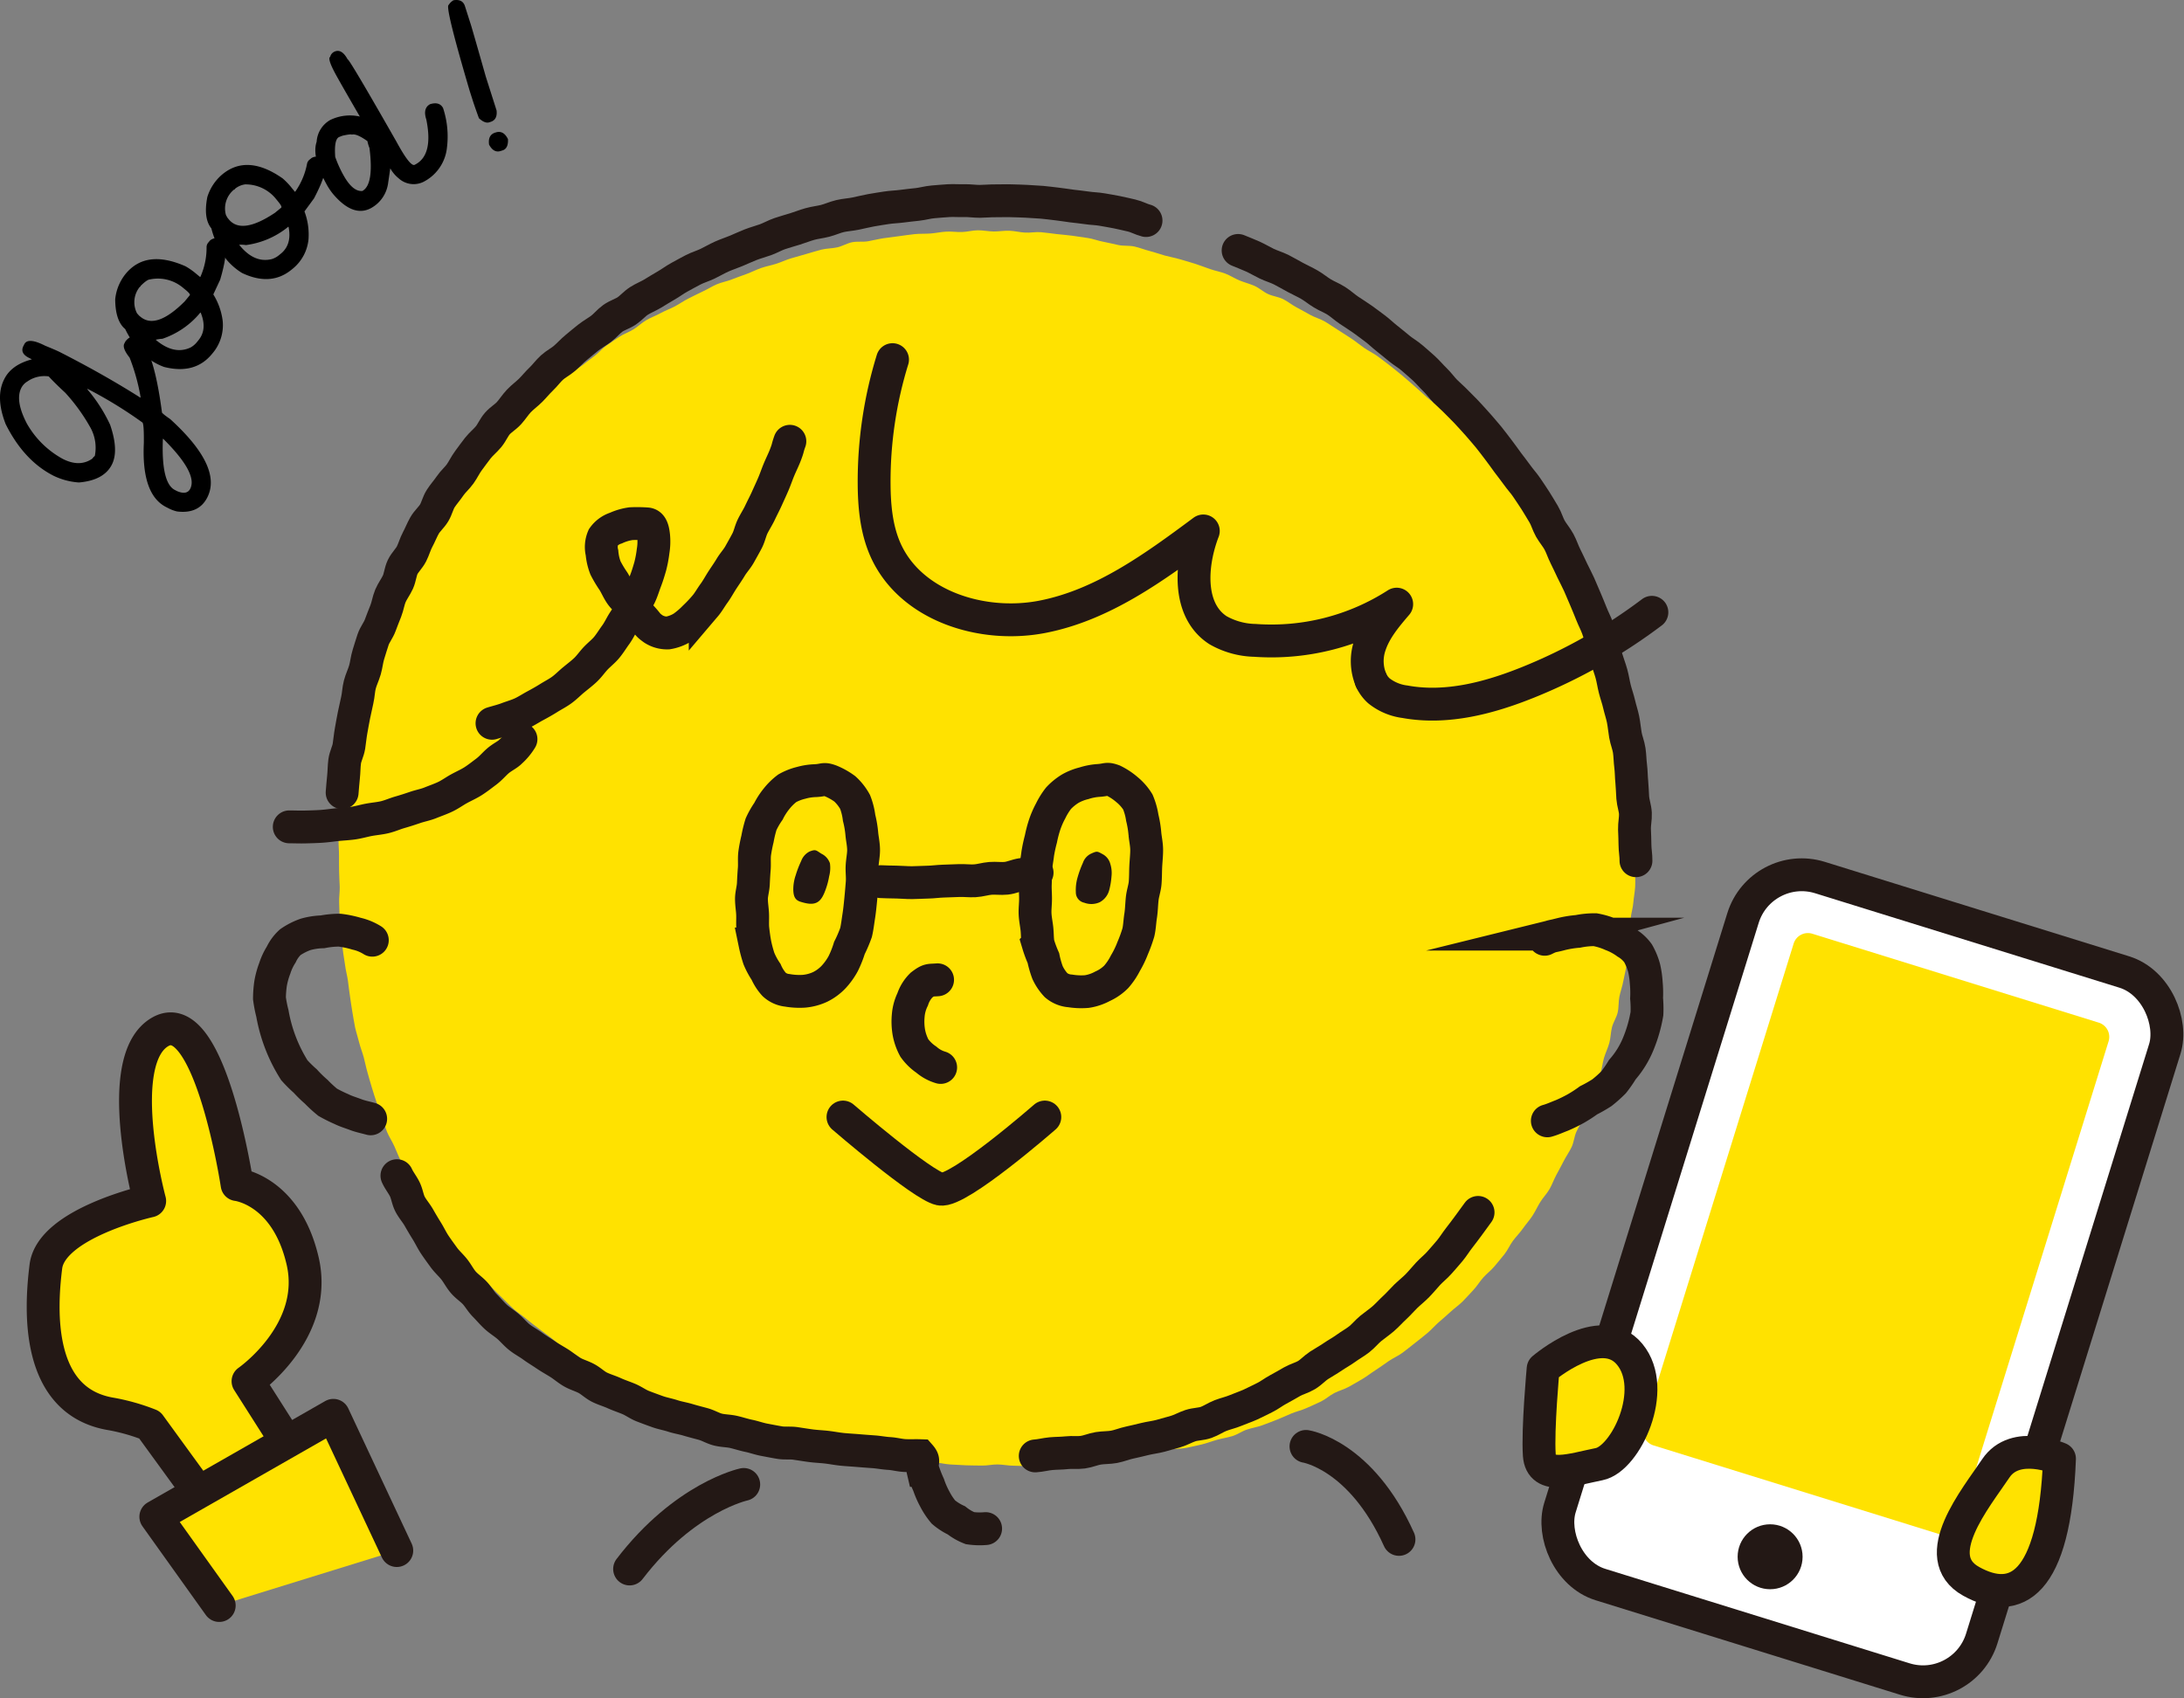 <svg xmlns="http://www.w3.org/2000/svg" width="456.992" height="355.403" viewBox="0 0 456.992 355.403"><rect x="0" y="0" width="456.992" height="355.403" fill="#808080" stroke="none"/><path d="M342.146,185.632c-.067,1.1-.294,2.2-.382,3.293s-.445,2.177-.554,3.272-.19,2.2-.32,3.291-.154,2.206-.307,3.3-.073,2.225-.248,3.311-.471,2.165-.668,3.247-.59,2.137-.811,3.215-.112,2.238-.357,3.311-.929,2.051-1.2,3.118-.263,2.215-.555,3.277-.8,2.07-1.112,3.124-.409,2.189-.751,3.235-.884,2.034-1.252,3.072-.659,2.112-1.053,3.14-.783,2.068-1.2,3.086-1.085,1.937-1.53,2.944-.52,2.193-.992,3.188-1.134,1.908-1.633,2.89-1.03,1.955-1.555,2.924-.886,2.038-1.438,2.992-1.353,1.767-1.931,2.7-1.036,1.96-1.641,2.881-1.356,1.749-1.988,2.652-1.425,1.689-2.084,2.574-1.092,1.94-1.777,2.805-1.4,1.712-2.106,2.557-1.61,1.521-2.346,2.344-1.3,1.8-2.063,2.6-1.479,1.643-2.265,2.42-1.71,1.4-2.519,2.157-1.649,1.46-2.481,2.188-1.549,1.583-2.4,2.285-1.711,1.394-2.586,2.07-1.717,1.389-2.612,2.039-1.93,1.089-2.844,1.711-1.792,1.282-2.725,1.876-1.8,1.287-2.747,1.854-1.905,1.112-2.872,1.651-2.066.806-3.049,1.317-1.813,1.294-2.81,1.778-2.006.915-3.016,1.371-2.1.689-3.124,1.117-2.007.9-3.041,1.3-2.048.807-3.092,1.18-2.138.543-3.192.89-1.979,1.045-3.041,1.365-2.154.486-3.225.78-2.095.7-3.172.966-2.153.473-3.236.716-2.221.124-3.309.342-2.163.37-3.256.564-2.138.52-3.235.691-2.143.546-3.243.694-2.177.338-3.28.464-2.215-.015-3.32.088-2.169.5-3.276.578-2.22-.214-3.329-.152-2.192.168-3.3.21c-1.095.041-2.192.32-3.3.343s-2.2-.088-3.315-.085-2.2-.247-3.31-.263-2.206.267-3.316.234-2.207,0-3.318-.055c-1.1-.049-2.2-.109-3.313-.176s-2.181-.36-3.267-.44c-1.1-.082-2.2-.062-3.286-.157-1.1-.1-2.162-.5-3.244-.6-1.1-.112-2.187-.214-3.267-.339-1.1-.127-2.183-.25-3.262-.392-1.094-.143-2.174-.31-3.25-.468-1.092-.161-2.178-.292-3.251-.467-1.089-.178-2.192-.222-3.262-.415-1.086-.2-2.138-.519-3.205-.731s-2.171-.348-3.234-.578c-1.078-.235-2.205-.224-3.263-.474-1.074-.254-2.152-.475-3.2-.745-1.069-.275-2.1-.677-3.145-.968-1.064-.3-2.061-.789-3.1-1.1-1.057-.318-2.138-.529-3.172-.864-1.05-.34-2.126-.584-3.153-.942s-2.021-.885-3.039-1.266c-1.034-.388-2-.931-3-1.337-1.025-.411-2.022-.856-3.021-1.286-1.014-.436-2.033-.833-3.021-1.288s-2.013-.881-2.989-1.362-2-.917-2.963-1.424-2.039-.859-2.987-1.392-1.934-1.061-2.867-1.621-1.641-1.526-2.557-2.113-1.978-.989-2.877-1.6-1.677-1.43-2.558-2.071-1.765-1.3-2.625-1.966-1.746-1.325-2.585-2.021-1.778-1.3-2.594-2.019-1.568-1.536-2.361-2.285-1.556-1.542-2.324-2.317-1.6-1.5-2.346-2.3-1.6-1.517-2.313-2.342-1.3-1.777-1.984-2.625-1.557-1.568-2.218-2.439-1.095-1.918-1.727-2.81-1.318-1.752-1.921-2.665-1.3-1.774-1.871-2.706-.88-2.024-1.424-2.975-1-1.943-1.512-2.91-1.269-1.807-1.753-2.789-.865-2.013-1.319-3.01-1.072-1.922-1.5-2.932-.649-2.1-1.045-3.122-.786-2.041-1.152-3.074-.666-2.083-1-3.126-.6-2.1-.91-3.154-.509-2.124-.792-3.184-.711-2.072-.968-3.139-.62-2.1-.851-3.174-.364-2.157-.569-3.236-.312-2.163-.492-3.246-.273-2.166-.429-3.253-.459-2.142-.592-3.231-.37-2.16-.48-3.252-.24-2.176-.328-3.271-.247-2.178-.314-3.274-.074-2.189-.12-3.286.146-2.193.121-3.291-.123-2.185-.129-3.283-.031-2.188-.018-3.286-.126-2.192-.094-3.29.494-2.171.543-3.268-.031-2.191.035-3.287.192-2.194.287-3.287-.109-2.227.015-3.317.291-2.189.444-3.276.5-2.155.679-3.238.419-2.162.629-3.24.463-2.152.7-3.224.662-2.1.931-3.168.176-2.231.473-3.289.741-2.08,1.066-3.129.49-2.16.843-3.2.887-2.026,1.268-3.056.752-2.072,1.16-3.092,1.107-1.922,1.543-2.931.778-2.059,1.24-3.057.68-2.116,1.169-3.1,1.323-1.8,1.837-2.767.747-2.1,1.287-3.057,1.36-1.755,1.925-2.7,1-1.968,1.588-2.9,1.048-1.947,1.661-2.86,1.453-1.672,2.09-2.569,1.124-1.9,1.784-2.784,1.251-1.819,1.934-2.682,1.56-1.57,2.264-2.416,1.431-1.671,2.156-2.5,1.4-1.7,2.145-2.51,1.367-1.739,2.134-2.529,1.769-1.346,2.555-2.116,1.55-1.56,2.355-2.311,1.455-1.672,2.279-2.4,1.836-1.242,2.678-1.952,1.559-1.568,2.418-2.257,1.921-1.113,2.8-1.78,1.727-1.358,2.618-2,1.59-1.562,2.5-2.186,1.813-1.254,2.736-1.856,2-.962,2.933-1.541,1.741-1.377,2.691-1.933,2.007-.926,2.97-1.459,2.01-.9,2.986-1.412,1.871-1.169,2.859-1.655,1.962-1,2.962-1.46,1.935-1.067,2.946-1.505,2.13-.613,3.151-1.027,2.066-.75,3.1-1.139,2.015-.89,3.055-1.255,2.133-.553,3.181-.892,2.046-.822,3.1-1.137,2.11-.62,3.173-.91,2.106-.645,3.176-.909,2.2-.232,3.278-.471,2.065-.865,3.147-1.079,2.234-.011,3.32-.2,2.148-.471,3.238-.634,2.177-.3,3.271-.435,2.175-.316,3.273-.427,2.2-.043,3.3-.128,2.179-.331,3.28-.39,2.2.115,3.3.081,2.191-.352,3.294-.361,2.2.229,3.3.245,2.2-.192,3.307-.151,2.184.323,3.286.389,2.222-.178,3.316-.087,2.19.274,3.281.391,2.2.21,3.285.351,2.184.311,3.269.477,2.135.591,3.216.783,2.146.485,3.222.7,2.241.056,3.312.3,2.107.669,3.172.936,2.1.657,3.163.949,2.155.474,3.207.79,2.12.6,3.164.945,2.078.734,3.114,1.1,2.147.553,3.174.943,1.967,1.023,2.984,1.438,2.1.687,3.11,1.126,1.851,1.252,2.848,1.714,2.165.576,3.15,1.063,1.851,1.22,2.825,1.73,1.929,1.056,2.89,1.589,2.073.812,3.021,1.368,1.848,1.206,2.783,1.785,1.855,1.19,2.775,1.791,1.764,1.322,2.67,1.945,1.917,1.1,2.808,1.748,1.759,1.328,2.633,1.994,1.71,1.391,2.568,2.078,1.656,1.451,2.5,2.159,1.626,1.481,2.45,2.209,1.745,1.352,2.55,2.1,1.724,1.387,2.511,2.154,1.513,1.606,2.281,2.393,1.535,1.582,2.283,2.388,1.281,1.809,2.009,2.633,1.633,1.5,2.341,2.339,1.428,1.679,2.115,2.538,1.283,1.793,1.948,2.669,1.4,1.706,2.04,2.6,1.276,1.8,1.9,2.7,1.186,1.857,1.783,2.781,1.224,1.833,1.8,2.772,1.094,1.913,1.643,2.866,1.063,1.928,1.586,2.9,1.021,1.95,1.519,2.931.826,2.044,1.3,3.038.954,1.979,1.4,2.984.984,1.97,1.4,2.987.916,2,1.31,3.032.875,2.026,1.241,3.065.626,2.114.965,3.161.7,2.089,1.013,3.145.3,2.2.58,3.264.8,2.065,1.053,3.136.565,2.13.79,3.208.312,2.182.509,3.266.5,2.148.666,3.237.413,2.167.551,3.261-.022,2.217.087,3.314.27,2.182.349,3.282.3,2.186.354,3.288.1,2.2.116,3.3-.354,2.2-.363,3.3.183,2.2.145,3.3S342.212,184.53,342.146,185.632Z" fill="#ffe200"/><path d="M83.056,246.046c.447,1,1.174,1.875,1.652,2.861s.6,2.157,1.112,3.128,1.271,1.81,1.815,2.763,1.1,1.895,1.682,2.828,1.042,1.941,1.653,2.853,1.263,1.8,1.909,2.688,1.492,1.619,2.172,2.483,1.176,1.869,1.889,2.707,1.677,1.438,2.424,2.247,1.279,1.8,2.057,2.585,1.476,1.631,2.285,2.381,1.765,1.313,2.6,2.031,1.531,1.586,2.4,2.272,1.848,1.189,2.739,1.841,1.825,1.2,2.74,1.823,1.86,1.141,2.8,1.727c.921.577,1.752,1.322,2.71,1.876.941.544,2.033.834,3.01,1.356.958.512,1.767,1.338,2.76,1.828.975.481,2.05.779,3.059,1.238.989.45,2.037.788,3.059,1.217,1,.42,1.907,1.112,2.942,1.512,1.013.392,2.047.774,3.092,1.146,1.023.364,2.121.548,3.176.893,1.032.337,2.127.5,3.19.821,1.039.311,2.1.576,3.168.869,1.046.286,2.018.9,3.093,1.167,1.053.263,2.185.243,3.266.489,1.058.24,2.1.6,3.187.819,1.064.22,2.107.61,3.2.813,1.068.2,2.147.417,3.241.6,1.073.179,2.212.008,3.309.172,1.076.16,2.157.338,3.257.483,1.077.142,2.175.178,3.276.305,1.08.125,2.157.342,3.26.453,1.082.108,2.178.161,3.283.255,1.085.093,2.178.172,3.285.251,1.085.077,2.17.3,3.276.361,1.088.063,2.175.38,3.283.43,1.089.049,2.058-.011,3.167.026,1.072,1.219.161,1.216.6,3.091a27.652,27.652,0,0,0,1.177,3.028,18.74,18.74,0,0,0,1.292,2.957,14.557,14.557,0,0,0,1.8,2.716,12.036,12.036,0,0,0,2.73,1.75,10.916,10.916,0,0,0,2.828,1.627,14.321,14.321,0,0,0,3.275.09" fill="none" stroke="#231815" stroke-linecap="round" stroke-miterlimit="10" stroke-width="6.875"/><path d="M309.281,253.733c-.638.9-1.292,1.793-1.954,2.681s-1.313,1.779-2,2.65-1.257,1.828-1.964,2.681-1.449,1.675-2.178,2.508-1.622,1.515-2.373,2.329-1.445,1.675-2.218,2.468-1.651,1.471-2.446,2.243-1.506,1.622-2.322,2.371-1.547,1.588-2.384,2.314-1.763,1.34-2.62,2.043-1.552,1.6-2.43,2.282-1.856,1.215-2.753,1.867-1.877,1.173-2.793,1.8-1.881,1.156-2.815,1.756-1.688,1.47-2.639,2.043-2.065.845-3.033,1.39-1.906,1.112-2.889,1.629-1.857,1.223-2.856,1.711-1.975,1-2.987,1.457-2.063.8-3.087,1.231-2.114.658-3.15,1.06-1.962,1.059-3.009,1.432-2.217.332-3.275.677-2.022.921-3.089,1.236-2.12.615-3.2.9-2.173.4-3.256.664-2.14.525-3.229.756-2.115.675-3.21.879-2.215.141-3.314.318-2.136.657-3.241.807c-1.089.149-2.226-.017-3.333.108s-2.205.1-3.316.2-2.182.4-3.3.471" fill="none" stroke="#231815" stroke-linecap="round" stroke-miterlimit="10" stroke-width="6.875"/><path d="M259.067,52.413c1.017.427,2.049.815,3.052,1.265s1.95,1.031,2.942,1.506,2.075.773,3.055,1.272,1.933,1.062,2.9,1.584,1.981.975,2.936,1.521,1.808,1.274,2.749,1.843,1.994.967,2.921,1.559,1.746,1.358,2.658,1.972,1.854,1.192,2.751,1.829,1.776,1.305,2.657,1.963,1.672,1.437,2.537,2.117,1.712,1.381,2.56,2.082,1.832,1.244,2.663,1.965,1.672,1.437,2.485,2.178,1.516,1.605,2.311,2.365,1.426,1.686,2.2,2.466,1.625,1.484,2.383,2.282,1.571,1.543,2.309,2.36,1.5,1.611,2.219,2.445S310.8,90.649,311.5,91.5s1.341,1.746,2.018,2.614,1.3,1.778,1.952,2.662,1.351,1.739,1.985,2.638,1.4,1.711,2.013,2.625,1.24,1.824,1.83,2.753,1.147,1.884,1.714,2.827.845,2.056,1.389,3.013,1.294,1.8,1.815,2.768.849,2.039,1.347,3.021.951,1.981,1.424,2.976,1.005,1.957,1.453,2.963.879,2.015,1.3,3.032.857,2.025,1.256,3.052.931,2,1.305,3.038.706,2.086,1.054,3.131.485,2.154.808,3.208.716,2.08,1.013,3.141.444,2.155.715,3.223.654,2.1.9,3.177.611,2.119.829,3.2.3,2.183.489,3.268.64,2.127.8,3.217.161,2.2.3,3.3.125,2.2.236,3.3.119,2.194.2,3.294.5,2.172.554,3.274-.222,2.21-.19,3.312.1,2.2.1,3.3.231,2.2.209,3.306" fill="none" stroke="#231815" stroke-linecap="round" stroke-miterlimit="10" stroke-width="6.875"/><path d="M71.59,165.883c.094-1.091.169-2.18.288-3.263s.1-2.192.243-3.271.721-2.1.892-3.178.258-2.169.455-3.24.371-2.151.593-3.217.446-2.137.694-3.2.264-2.186.538-3.241.78-2.053,1.079-3.1.393-2.165.718-3.205.635-2.095.985-3.128,1.1-1.928,1.476-2.952.782-2.034,1.182-3.048.541-2.137.965-3.141,1.121-1.892,1.57-2.885.517-2.169.99-3.152,1.348-1.769,1.845-2.74.772-2.059,1.292-3.018.908-2,1.451-2.944,1.439-1.687,2-2.619.786-2.085,1.374-3,1.337-1.739,1.947-2.643,1.482-1.627,2.114-2.516,1.093-1.9,1.746-2.776,1.284-1.767,1.958-2.624,1.554-1.549,2.248-2.391,1.113-1.917,1.828-2.742,1.722-1.389,2.456-2.2,1.312-1.757,2.066-2.547,1.654-1.432,2.427-2.2,1.456-1.629,2.247-2.381,1.432-1.668,2.24-2.4,1.825-1.232,2.651-1.946,1.556-1.539,2.4-2.233,1.673-1.4,2.532-2.077,1.826-1.2,2.7-1.857,1.565-1.562,2.456-2.193,2-.941,2.91-1.551,1.63-1.494,2.55-2.082,1.96-.985,2.894-1.551,1.859-1.143,2.807-1.685,1.823-1.215,2.784-1.735,1.913-1.06,2.885-1.557,2.04-.8,3.024-1.277,1.928-1.033,2.924-1.482,2.043-.776,3.05-1.2,2-.886,3.011-1.286,2.081-.667,3.107-1.042,1.984-.938,3.019-1.288,2.09-.634,3.134-.959,2.061-.732,3.112-1.031,2.154-.4,3.212-.673,2.065-.747,3.129-.995,2.171-.3,3.241-.519,2.128-.491,3.2-.687,2.153-.356,3.233-.526,2.176-.19,3.26-.334,2.163-.258,3.251-.375,2.148-.441,3.238-.532,2.176-.19,3.267-.255,2.187.036,3.28,0,2.182.156,3.276.145,2.177-.128,3.271-.113,2.181-.05,3.275-.009,2.181.047,3.274.114c1.056.064,2.111.116,3.16.2s2.1.246,3.148.358,2.092.3,3.136.431,2.1.224,3.143.385,2.116.164,3.152.349,2.088.353,3.121.562,2.066.46,3.092.693,1.983.792,3,1.049" fill="none" stroke="#231815" stroke-linecap="round" stroke-miterlimit="10" stroke-width="6.875"/><path d="M173.771,163.412c-1.472-.529-1.248-.157-3.08-.038a12.175,12.175,0,0,0-3.057.46,11.341,11.341,0,0,0-2.919,1.146,12.449,12.449,0,0,0-2.238,2.2,14.33,14.33,0,0,0-1.68,2.606,16.944,16.944,0,0,0-1.553,2.724,25.676,25.676,0,0,0-.741,3.049,31.248,31.248,0,0,0-.595,3.084c-.122,1.073,0,2.142-.08,3.161-.088,1.08-.145,2.127-.191,3.145-.05,1.088-.394,2.134-.4,3.149,0,1.093.191,2.146.238,3.153.05,1.1-.053,2.171.055,3.167.119,1.105.267,2.164.451,3.137a27.593,27.593,0,0,0,.821,3.063A15.993,15.993,0,0,0,160.3,203.4a9.7,9.7,0,0,0,1.68,2.617,4.761,4.761,0,0,0,2.781,1.24,14.653,14.653,0,0,0,3.473.19,10.2,10.2,0,0,0,3.369-.9,9.929,9.929,0,0,0,2.813-2.067,13.655,13.655,0,0,0,2.033-2.837,21.8,21.8,0,0,0,1.285-3.244,28.052,28.052,0,0,0,1.39-3.248c.254-1.065.384-2.244.578-3.473.172-1.094.285-2.265.407-3.494.119-1.192.211-2.332.3-3.419.1-1.2-.079-2.354-.024-3.433.061-1.213.318-2.345.317-3.415,0-1.227-.275-2.35-.368-3.4a21.522,21.522,0,0,0-.568-3.348,14.173,14.173,0,0,0-.841-3.338,10.665,10.665,0,0,0-2.147-2.735A13.825,13.825,0,0,0,173.771,163.412Z" fill="none" stroke="#231815" stroke-miterlimit="10" stroke-width="6.875"/><path d="M232.957,163.364c-1.473-.528-1.267-.149-3.1-.03a12.614,12.614,0,0,0-3.028.583,11.207,11.207,0,0,0-2.894,1.142,11.887,11.887,0,0,0-2.436,1.987,14.9,14.9,0,0,0-1.659,2.667,18.447,18.447,0,0,0-1.245,2.858,24.808,24.808,0,0,0-.79,3.013,30.388,30.388,0,0,0-.661,3.063c-.122,1.073-.337,2.112-.42,3.131-.089,1.081-.042,2.142-.088,3.16-.049,1.088.051,2.143.048,3.158,0,1.093-.146,2.148-.1,3.155.05,1.1.279,2.139.386,3.135.119,1.105.073,2.179.257,3.152a24.805,24.805,0,0,0,1.1,2.968,20.174,20.174,0,0,0,.87,3.037,10.085,10.085,0,0,0,1.789,2.648,5.087,5.087,0,0,0,2.928,1.182,14.728,14.728,0,0,0,3.5.14,10.076,10.076,0,0,0,3.29-1.107,9.639,9.639,0,0,0,2.845-1.956,13.753,13.753,0,0,0,1.937-2.876A20.159,20.159,0,0,0,237,198.443a29.632,29.632,0,0,0,1.2-3.306c.253-1.066.282-2.253.475-3.483.173-1.093.194-2.262.317-3.491.119-1.192.535-2.3.624-3.388.1-1.2.073-2.347.127-3.426.062-1.214.193-2.355.192-3.425,0-1.228-.274-2.356-.367-3.411a21.831,21.831,0,0,0-.549-3.363,13.937,13.937,0,0,0-.931-3.315,10.46,10.46,0,0,0-2.277-2.59A13.114,13.114,0,0,0,232.957,163.364Z" fill="none" stroke="#231815" stroke-miterlimit="10" stroke-width="6.875"/><path d="M171.889,178.669c-1.156-.716-1.164-.983-2.5-.461a3.627,3.627,0,0,0-1.739,1.968,21.9,21.9,0,0,0-1.157,3,9.22,9.22,0,0,0-.5,3.116c.048,1.216.335,2.061,1.476,2.418,1.429.446,2.52.611,3.415.179.872-.421,1.393-1.359,1.909-2.817a15.385,15.385,0,0,0,.7-2.664,6.911,6.911,0,0,0,.165-2.751A3.485,3.485,0,0,0,171.889,178.669Z" fill="#231815"/><path d="M230.743,178.77c-1.178-.647-1.185-.69-2.481-.1a3.281,3.281,0,0,0-1.666,1.9,21.5,21.5,0,0,0-1.1,2.993,9.513,9.513,0,0,0-.382,3.146,2.212,2.212,0,0,0,1.774,2.215,4.211,4.211,0,0,0,3.253-.121,4.04,4.04,0,0,0,1.987-2.642,15.265,15.265,0,0,0,.443-2.7,6.294,6.294,0,0,0-.243-2.658A3.236,3.236,0,0,0,230.743,178.77Z" fill="#231815"/><path d="M196.183,205.054c-1.766.137-1.765-.112-3.357,1.1a7.474,7.474,0,0,0-1.856,2.995,9.436,9.436,0,0,0-.924,3.365,13.336,13.336,0,0,0,.12,3.488,11.105,11.105,0,0,0,1.162,3.328,9.956,9.956,0,0,0,2.512,2.438,8.019,8.019,0,0,0,2.987,1.627" fill="none" stroke="#231815" stroke-linecap="round" stroke-miterlimit="10" stroke-width="6.875"/><path d="M184.289,184.511c1.64.039,1.241.077,3.281.09.938.006,2.047.128,3.281.122,1.016-.005,2.119-.091,3.282-.109,1.049-.016,2.145-.183,3.277-.215,1.068-.029,2.165-.071,3.277-.117,1.085-.045,2.195.112,3.294.049s2.177-.421,3.261-.506c1.111-.087,2.234.092,3.3-.021,1.125-.118,2.17-.633,3.213-.783,1.144-.165,2.252-.186,3.255-.394" fill="none" stroke="#231815" stroke-linecap="round" stroke-miterlimit="10" stroke-width="6.875"/><path d="M323.218,196.572c1.607-.808,1.384-.521,3.435-1.078a22.107,22.107,0,0,1,3.528-.575,17.275,17.275,0,0,1,3.6-.351,15.167,15.167,0,0,1,3.457,1.065,13.376,13.376,0,0,1,3.135,1.7,7.9,7.9,0,0,1,2.391,2.178,13.65,13.65,0,0,1,1.244,3.009,19.347,19.347,0,0,1,.464,3.2,22.528,22.528,0,0,1,.069,3.2,24.29,24.29,0,0,1,.074,3.237,29.535,29.535,0,0,1-1.78,6.216,19.235,19.235,0,0,1-3.366,5.48,25.734,25.734,0,0,1-1.843,2.663,27.133,27.133,0,0,1-2.417,2.154,29.318,29.318,0,0,1-2.806,1.6,28.264,28.264,0,0,1-2.691,1.745,31.154,31.154,0,0,1-2.9,1.42c-.976.37-1.968.836-3.036,1.131" fill="none" stroke="#231815" stroke-linecap="round" stroke-miterlimit="10" stroke-width="6.875"/><path d="M77.905,196.766a10.68,10.68,0,0,0-3.312-1.365,21.23,21.23,0,0,0-3.528-.737,18.694,18.694,0,0,0-3.578.347,14.193,14.193,0,0,0-3.535.536,13.549,13.549,0,0,0-3.212,1.634,8.266,8.266,0,0,0-1.888,2.573,12.494,12.494,0,0,0-1.346,2.86,17.656,17.656,0,0,0-.866,3.091,22.28,22.28,0,0,0-.257,3.221A26.692,26.692,0,0,0,57,212.1a32.876,32.876,0,0,0,4.588,11.878,27.055,27.055,0,0,0,2.294,2.27,26.212,26.212,0,0,0,2.289,2.236,27.186,27.186,0,0,0,2.391,2.195,30.748,30.748,0,0,0,2.9,1.441c.934.466,1.973.767,3.007,1.159.975.37,2.024.572,3.092.868" fill="none" stroke="#231815" stroke-linecap="round" stroke-miterlimit="10" stroke-width="6.875"/><path d="M165.275,92.352c-.554,1.522-.274,1.188-1.019,3.077-.338.857-.83,1.836-1.3,2.968-.38.922-.726,1.956-1.183,3.017-.407.945-.866,1.927-1.327,2.953-.429.955-.94,1.912-1.411,2.915-.451.96-1.053,1.87-1.538,2.854-.474.96-.669,2.074-1.171,3.039s-1.042,1.9-1.566,2.844-1.3,1.759-1.85,2.679c-.562.943-1.186,1.821-1.766,2.711-.6.928-1.107,1.887-1.726,2.736-.661.905-1.183,1.872-1.855,2.662a28.442,28.442,0,0,1-2.234,2.363,17.15,17.15,0,0,1-2.486,2.129,8.483,8.483,0,0,1-3.092,1.165,5.3,5.3,0,0,1-3.062-.855c-1.32-.954-.937-.85-2.253-2.3-.641-.705-1.4-1.509-2.16-2.429-.661-.8-1.607-1.464-2.268-2.366-.64-.874-1.065-1.924-1.627-2.841a25.058,25.058,0,0,1-1.681-2.806,11.465,11.465,0,0,1-.735-3.177,5.131,5.131,0,0,1,.267-3.243,5.185,5.185,0,0,1,2.645-1.93,11.286,11.286,0,0,1,3.155-.92,27.247,27.247,0,0,1,3.283.043c.953.027,1.3,1.02,1.456,2.528a12.229,12.229,0,0,1-.113,3.172,24.525,24.525,0,0,1-.593,3.164c-.28.972-.586,2.008-1,3.076-.372.961-.668,2.015-1.15,3.033-.446.942-1.139,1.8-1.681,2.776-.511.917-1.157,1.779-1.755,2.71-.57.888-1.01,1.888-1.661,2.777-.626.854-1.186,1.792-1.888,2.637-.679.817-1.559,1.482-2.31,2.281-.728.775-1.343,1.688-2.14,2.437-.777.729-1.647,1.381-2.49,2.077-.821.679-1.582,1.473-2.468,2.113-.864.625-1.842,1.119-2.768,1.7-.9.566-1.849,1.094-2.811,1.612-.938.506-1.849,1.113-2.844,1.567-.969.442-2.025.734-3.049,1.122-1,.377-2.051.624-3.1.945" fill="none" stroke="#231815" stroke-linecap="round" stroke-miterlimit="10" stroke-width="6.875"/><path d="M109.014,154.688a11.459,11.459,0,0,1-2.154,2.6c-.647.678-1.753,1.14-2.722,1.984-.763.665-1.478,1.542-2.454,2.267-.836.62-1.71,1.323-2.71,1.961-.892.568-1.923,1.016-2.95,1.581-.935.513-1.844,1.191-2.9,1.687-.97.458-2.033.823-3.106,1.256-1,.4-2.11.6-3.2.972-1.022.349-2.073.692-3.178,1.007-1.041.3-2.067.77-3.183,1.031-1.057.248-2.179.331-3.3.541-1.069.2-2.143.528-3.275.69-1.078.154-2.2.2-3.332.316-1.084.111-2.189.285-3.327.358-1.09.07-2.207.1-3.347.129-1.093.032-2.209-.02-3.349-.025" fill="none" stroke="#231815" stroke-linecap="round" stroke-miterlimit="10" stroke-width="6.875"/><path d="M286.883,142.321a6.862,6.862,0,0,0,1.652,2.258,10.95,10.95,0,0,0,5.434,2.28c8.68,1.587,17.61-.77,25.794-4.069a113.335,113.335,0,0,0,25.885-14.647" fill="none" stroke="#231815" stroke-linecap="round" stroke-linejoin="round" stroke-width="6.875"/><path d="M186.757,75.266a86.447,86.447,0,0,0-3.849,25.988c.028,4.679.461,9.456,2.343,13.74,5.172,11.77,20.172,16.534,32.8,14.1s23.415-10.309,33.735-17.977c-2.724,7.083-3.3,16.64,3.069,20.767a16.3,16.3,0,0,0,7.747,2.134,48.452,48.452,0,0,0,29.651-7.581c-2.233,2.614-4.517,5.317-5.6,8.581a10.189,10.189,0,0,0,.232,7.3" fill="none" stroke="#231815" stroke-linecap="round" stroke-linejoin="round" stroke-width="6.875"/><path d="M176.389,233.775s16.593,14.33,20.364,15.084,21.872-15.084,21.872-15.084" fill="none" stroke="#231815" stroke-linecap="round" stroke-miterlimit="10" stroke-width="6.875"/><path d="M40.461,310.784l-9.146-12.575a42.32,42.32,0,0,0-8-2.286C7.474,293.354,8.451,274.2,9.6,265.056s21.72-13.718,21.72-13.718-8-29.724,2.287-35.44,16.005,32.01,16.005,32.01,10.288,1.143,13.718,16.005-11.432,25.15-11.432,25.15l8,12.576" fill="#ffe200" stroke="#231815" stroke-linecap="round" stroke-linejoin="round" stroke-width="6.875"/><polyline points="45.873 336.002 32.605 317.426 69.756 296.197 83.025 324.503" fill="#ffe200" stroke="#231815" stroke-linecap="round" stroke-linejoin="round" stroke-width="6.875"/><path d="M155.623,310.666s-12.384,2.653-23.883,17.691" fill="#fff" stroke="#231815" stroke-linecap="round" stroke-linejoin="round" stroke-width="6.875"/><path d="M273.27,302.705s11.5,1.769,19.461,19.46" fill="#fff" stroke="#231815" stroke-linecap="round" stroke-linejoin="round" stroke-width="6.875"/><rect x="343.486" y="190.054" width="92.413" height="154.928" rx="12.869" stroke-width="6.875" fill="#fff" stroke="#231815" stroke-linecap="round" stroke-miterlimit="10" transform="translate(96.833 -103.507) rotate(17.246)"/><path d="M339.629,223.755H445.5a3.125,3.125,0,0,1,3.125,3.125v62.75a3.125,3.125,0,0,1-3.125,3.125H339.631a3.124,3.124,0,0,1-3.124-3.124V226.877A3.122,3.122,0,0,1,339.629,223.755Z" transform="translate(755.599 -40.096) rotate(107.246)" fill="#ffe200"/><circle cx="370.388" cy="325.799" r="6.795" fill="#231815"/><path d="M322.893,286.442s12.086-10.361,18.126-3-.842,21.873-6.4,22.974-12.15,3.5-12.524-1.9S322.893,286.442,322.893,286.442Z" fill="#ffe200" stroke="#231815" stroke-linecap="round" stroke-linejoin="round" stroke-width="6.875"/><path d="M430.94,305.277s-9.241-4.107-13.347,2.053-14.374,18.481-5.134,23.614S429.913,331.971,430.94,305.277Z" fill="#ffe200" stroke="#231815" stroke-linecap="round" stroke-linejoin="round" stroke-width="6.875"/><path d="M.883,79.362l.048-.095q1.5-2.938,5.747-4.063l-.659-.335Q4.137,73.911,4.9,72.405l.193-.378q.768-1.5,4.342.318,2.331.953,3.106,1.347,9.222,4.7,16.833,9.53l.047-.094a42.113,42.113,0,0,0-2.3-8.282q-1.59-2-1.11-2.938l.239-.47q1.148-1.432,2.321-.831l.095.047q3.387,1.728,5.214,15.579-.108.211,1.736,1.477,11.007,10.028,7.758,16.4-1.786,3.5-6.351,2.924a8.027,8.027,0,0,1-1.507-.532l-.753-.383q-5.175-2.637-4.665-13.4.044-4.038-.3-4.3a90.621,90.621,0,0,0-11.375-6.985l-.093-.047-.049.094a32.465,32.465,0,0,1,4.759,7.405q1.858,5.421.36,8.362-1.666,3.27-6.877,3.724a14.315,14.315,0,0,1-5.326-1.411Q5,96.4,1.187,88.762-1.024,83.1.883,79.362ZM13.126,96.035q3.528,1.8,6.187-.047a2.429,2.429,0,0,1,.524-.561,8.692,8.692,0,0,0-.9-5.911A38.836,38.836,0,0,0,13.66,82.2q-2.274-2.107-3.469-3.427a6.176,6.176,0,0,0-4.447,1.051,3.338,3.338,0,0,0-1.286,1.359q-1.343,2.637,1.17,7.472A19.206,19.206,0,0,0,13.126,96.035Zm23.938,6.752q2.048.865,2.743-.5,1.644-3.222-5.679-10.481l-.048.094q-.355,9.183,2.514,10.645Z"/><path d="M26.289,57.312q4.3-5.215,12.524-1.587a14.437,14.437,0,0,1,1.847,1.246l1.223,1.008.067-.082a15,15,0,0,0,1.275-6.2,1.469,1.469,0,0,1,.359-.934l.336-.408a1.988,1.988,0,0,1,2.622-.029q1.57,1.293-.478,8.223l-1.43,3.064A13.693,13.693,0,0,1,46.6,67.2a9.054,9.054,0,0,1-1.922,6.487l-.336.407q-3.558,4.323-10.016,2.7a13.411,13.411,0,0,1-3.649-2.048,17.713,17.713,0,0,1-4.47-5.869q-2.079-1.712-2.1-6.247A10.041,10.041,0,0,1,26.289,57.312Zm2.8,8.732.326.268q3.28,2.7,9.216-3.217l1.074-1.3c.134-.162-.152-.536-.858-1.117l-.571-.47a8.146,8.146,0,0,0-6.919-1.73q-.617.039-1.966,1.39a.094.094,0,0,1,.014.149l-.082-.067a5.082,5.082,0,0,0-.656,5.615Zm3.491,5.064.163.133q3.73,3.072,7.12,1.487a4.507,4.507,0,0,0,1.252-1.021l.4-.489q1.9-2.3.493-5.751l-.081-.067-.336.408A17.54,17.54,0,0,1,33.981,70.9,6.786,6.786,0,0,0,32.576,71.108Z"/><path d="M46.553,36.466q5.226-4.283,12.594.875a14.44,14.44,0,0,1,1.569,1.582l1,1.225.082-.067a14.967,14.967,0,0,0,2.455-5.834,1.479,1.479,0,0,1,.535-.848l.408-.334a1.984,1.984,0,0,1,2.578.481q1.288,1.572-2.067,7.974l-2,2.728a13.712,13.712,0,0,1,.844,5.861A9.059,9.059,0,0,1,61.413,56.1l-.408.335q-4.331,3.549-10.35.7a13.414,13.414,0,0,1-3.182-2.717,17.726,17.726,0,0,1-3.245-6.624q-1.707-2.085-.851-6.539A10.05,10.05,0,0,1,46.553,36.466ZM47.6,45.575l.268.328q2.694,3.287,9.665-1.368l1.307-1.071q.246-.2-.625-1.263l-.468-.572A8.153,8.153,0,0,0,51.3,38.588a4.247,4.247,0,0,0-2.2.983.093.093,0,0,1-.016.148l-.066-.081a5.08,5.08,0,0,0-1.735,5.38Zm2.442,5.645.133.164q3.063,3.735,6.7,2.84a4.553,4.553,0,0,0,1.426-.758l.49-.4q2.307-1.892,1.6-5.544l-.068-.082-.408.335a17.537,17.537,0,0,1-8.453,3.512A6.945,6.945,0,0,0,50.042,51.22Z"/><path d="M69.858,10.876q1.578-.858,2.889,1.554.3-.165,10.238,17.272,2.876,5.287,3.8,4.783l.186-.1Q90.707,32.353,89.2,25q-.765-2.346.787-3.193,1.952-.61,2.722.8a18.976,18.976,0,0,1,.808,8.336,9.079,9.079,0,0,1-4.626,6.964,4.649,4.649,0,0,1-5.5-.612,6.966,6.966,0,0,1-1.726-2.067l-.458,3.134a7,7,0,0,1-3.553,5.18q-3.757,2.042-8-2.986a13.18,13.18,0,0,1-1.346-2.031l-.051-.093q-3.066-5.635-2-8.768a5.636,5.636,0,0,1,2.819-4.539,9.386,9.386,0,0,1,6.212-.735l-.049-.093q-3.882-6.693-4.98-8.711-1.817-3.339-1.167-3.693A1.556,1.556,0,0,1,69.858,10.876Zm1.927,25.639q1.981,3.641,4.042,3.451,2.457-1.335,1.485-8.981a7.905,7.905,0,0,1-.429-1.45q-2.349-1.667-3.26-1.353-.1-.186-1.93.209c-.467.174-.731.277-.793.311q-1.02.555-.755,4.136A24.091,24.091,0,0,0,71.785,36.515Z"/><path d="M94.9.049q1.9-.3,2.388,1.235l1.25,3.924Q98.91,6.39,101.66,16.07l2.244,7.042q.224,1.925-1.234,2.389l-.3.1q-.906.289-2.16-.864-.909-2.508-1.382-3.992l-.545-1.71Q93.051,1.3,93.879,1.037A2.879,2.879,0,0,1,94.9.049Zm8.738,27.7.1-.033q1.61-.511,2.552,1.4.1,1.963-1.133,2.357l-.4.128q-1.459.463-2.421-1.335Q102.048,28.248,103.633,27.744Z"/></svg>